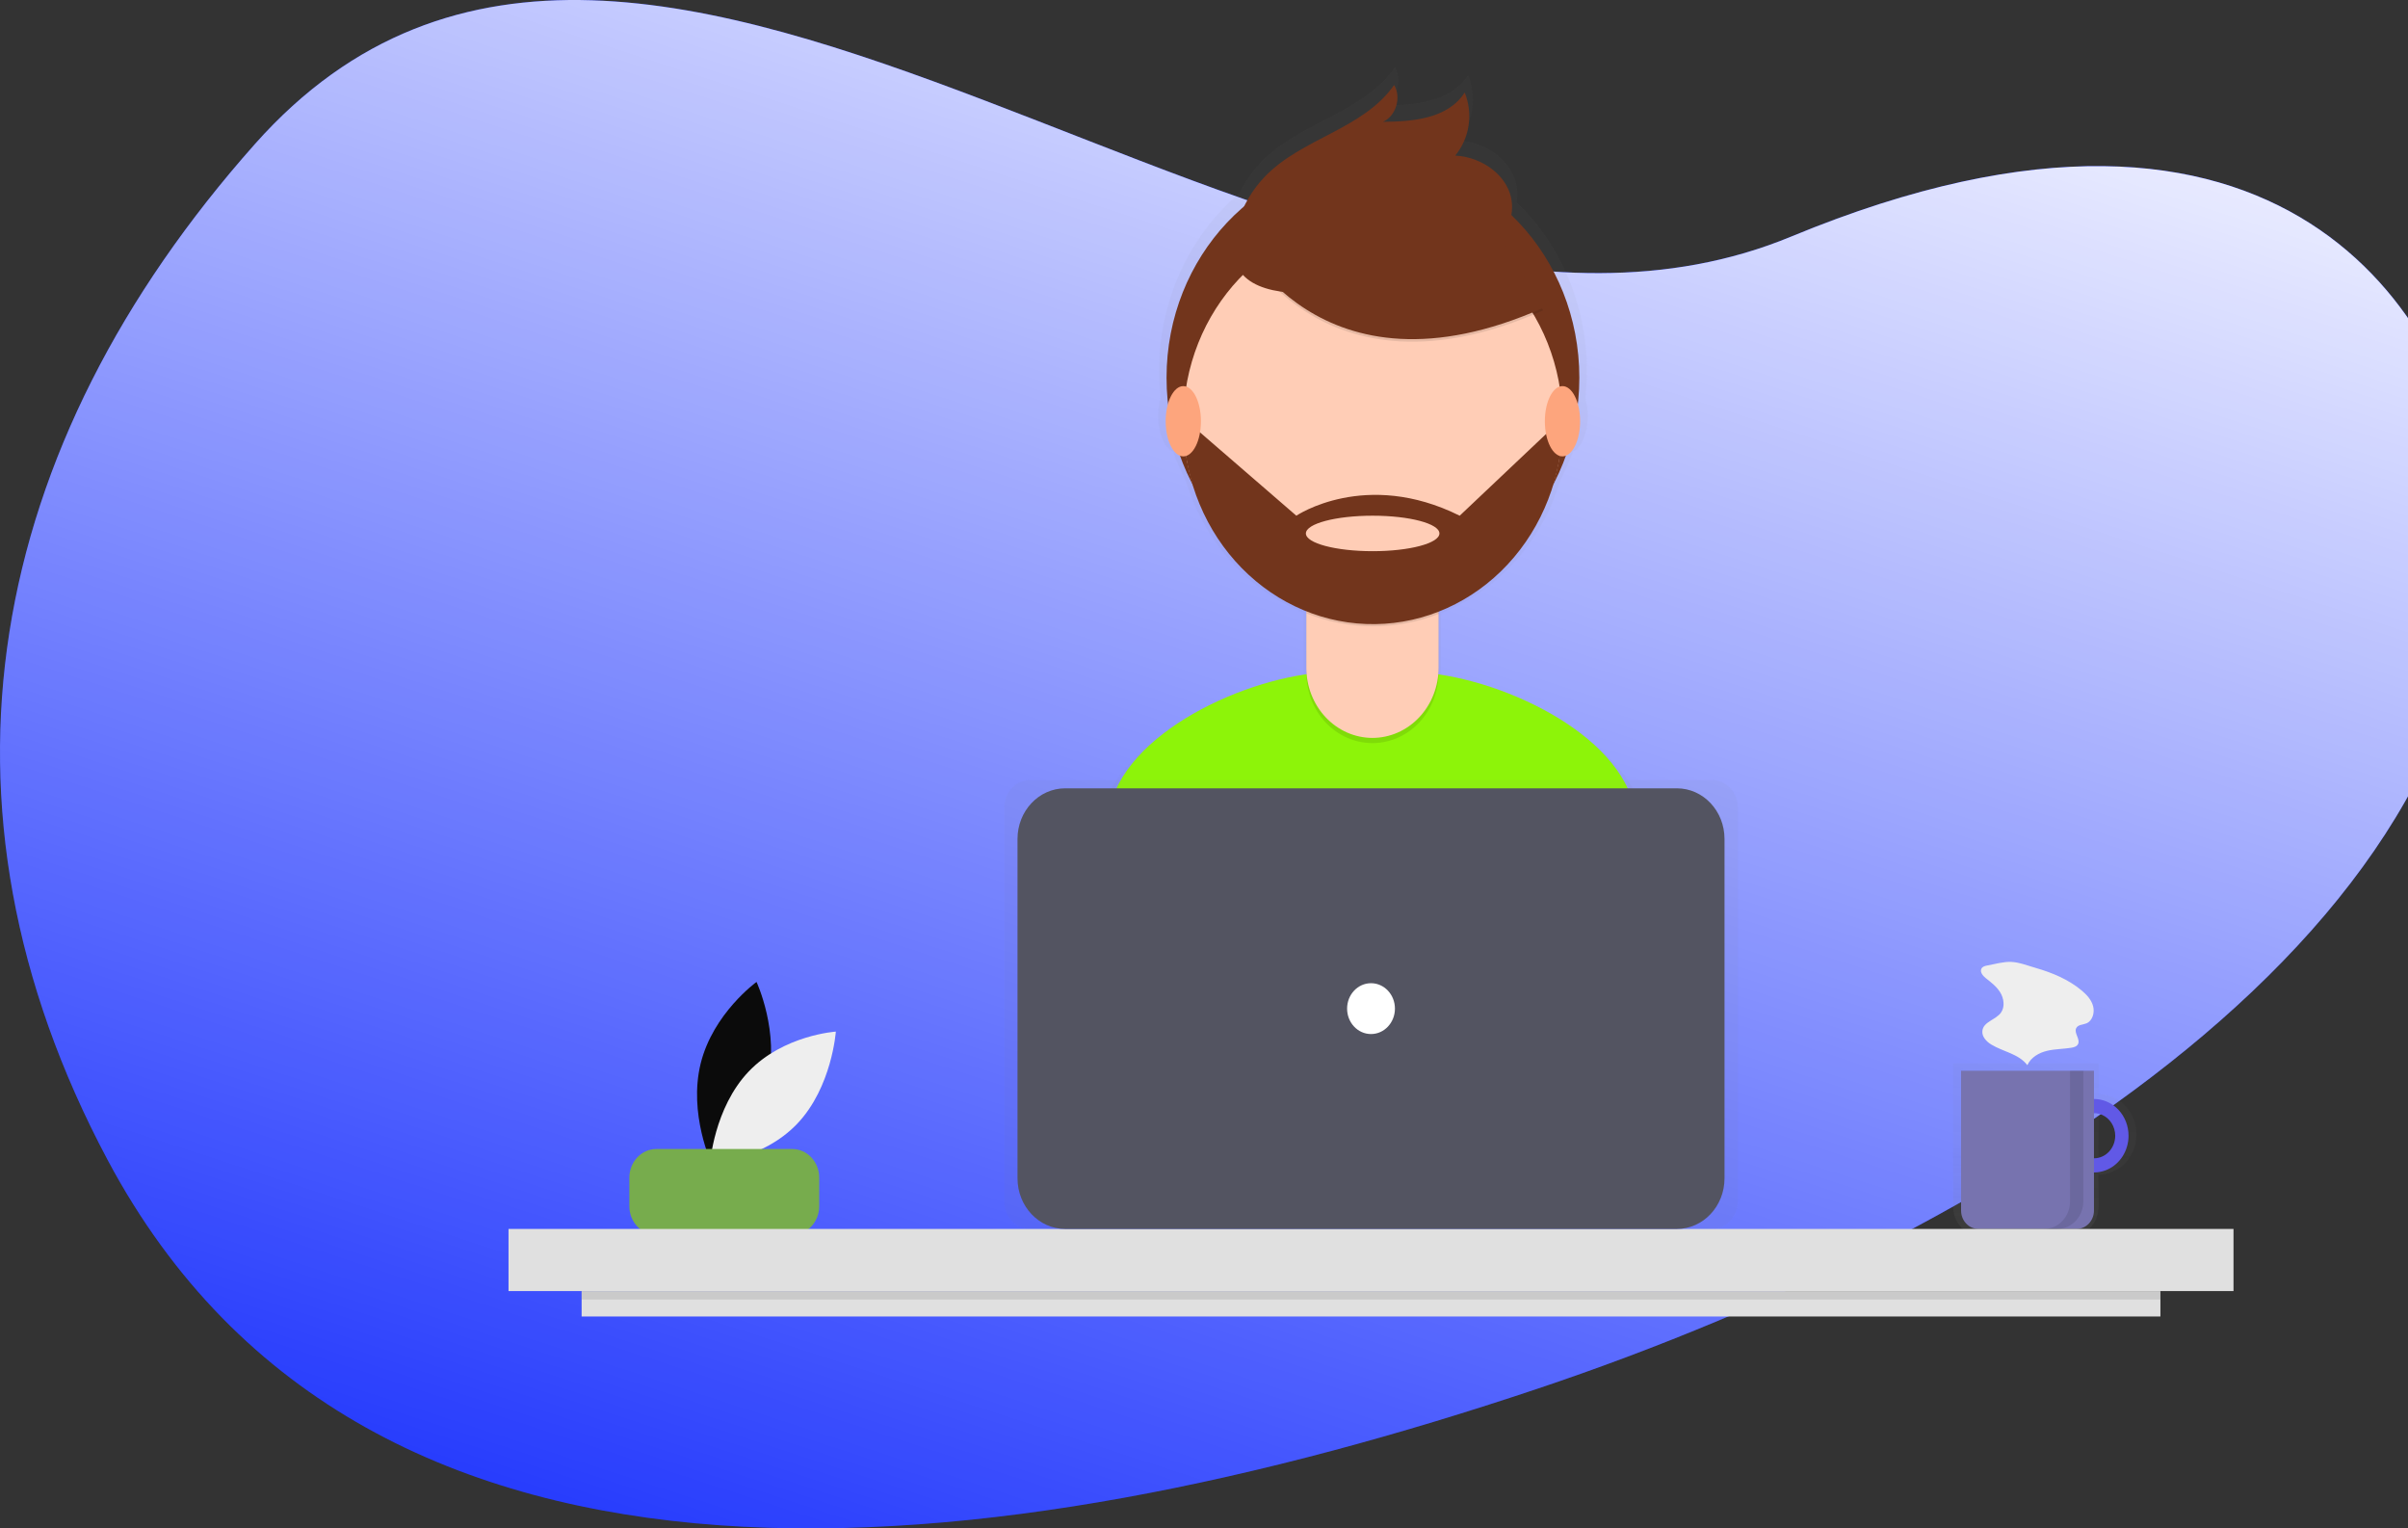 <svg width="966" height="613" viewBox="0 0 966 613" fill="none" xmlns="http://www.w3.org/2000/svg">
<rect x="0" y="0" width="966" height="613" fill="#333333" stroke="none"/>
<path d="M718.566 94.873C520.439 176.89 260.166 -120.021 102.235 57.801C-5.598 179.214 -32.818 322.592 43.134 465.139C147.777 661.532 401.751 628.991 616.313 557.133C811.113 491.894 1010.16 363.533 992.96 196.937C984.048 128.742 916.692 12.856 718.566 94.873Z" fill="#0019FD"/>
<path d="M718.566 94.873C520.439 176.89 260.166 -120.021 102.235 57.801C-5.598 179.214 -32.818 322.592 43.134 465.139C147.777 661.532 401.751 628.991 616.313 557.133C811.113 491.894 1010.16 363.533 992.96 196.937C984.048 128.742 916.692 12.856 718.566 94.873Z" fill="url(#paint0_linear)"/>
<path d="M307.884 434.013C302.909 454.142 285.474 466.721 285.474 466.721C285.474 466.721 276.107 446.665 281.082 426.536C286.058 406.406 303.492 393.827 303.492 393.827C303.492 393.827 312.859 413.884 307.884 434.013Z" fill="#0B0B0B"/>
<path d="M300.338 429.755C286.402 444.381 284.843 466.71 284.843 466.71C284.843 466.71 305.878 465.324 319.813 450.697C333.748 436.07 335.307 413.742 335.307 413.742C335.307 413.742 314.273 415.128 300.338 429.755Z" fill="#EEEEEE"/>
<path d="M317.813 460.828H263.303C257.324 460.828 252.478 465.977 252.478 472.329V483.757C252.478 490.11 257.324 495.259 263.303 495.259H317.813C323.792 495.259 328.639 490.11 328.639 483.757V472.329C328.639 465.977 323.792 460.828 317.813 460.828Z" fill="#77AC4D"/>
<g opacity="0.7">
<path opacity="0.7" d="M841.9 438.833V426.426H783.51V483.808C783.51 485.396 783.805 486.969 784.377 488.437C784.949 489.904 785.788 491.238 786.845 492.361C787.902 493.484 789.157 494.375 790.539 494.983C791.92 495.591 793.401 495.904 794.896 495.904H830.514C833.534 495.904 836.43 494.63 838.565 492.361C840.701 490.093 841.9 487.016 841.9 483.808V471.091C845.922 471.082 849.775 469.379 852.616 466.355C855.457 463.332 857.052 459.234 857.052 454.962C857.052 450.689 855.457 446.592 852.616 443.568C849.775 440.544 845.922 438.841 841.9 438.833ZM841.9 464.887V445.036C844.378 445.036 846.754 446.082 848.506 447.943C850.258 449.805 851.243 452.329 851.243 454.962C851.243 457.594 850.258 460.119 848.506 461.98C846.754 463.841 844.378 464.887 841.9 464.887Z" fill="url(#paint1_linear)"/>
</g>
<path d="M840.022 440.775C837.28 440.775 834.6 441.638 832.321 443.257C830.041 444.875 828.264 447.175 827.215 449.866C826.166 452.557 825.892 455.517 826.427 458.374C826.961 461.231 828.282 463.855 830.22 465.914C832.159 467.974 834.629 469.376 837.317 469.945C840.006 470.513 842.793 470.221 845.326 469.107C847.859 467.992 850.024 466.104 851.547 463.683C853.07 461.261 853.883 458.414 853.883 455.501C853.883 451.595 852.423 447.85 849.823 445.088C847.224 442.326 843.698 440.775 840.022 440.775ZM840.022 464.564C838.334 464.564 836.685 464.032 835.283 463.036C833.88 462.04 832.786 460.625 832.141 458.969C831.495 457.313 831.326 455.491 831.655 453.733C831.985 451.975 832.797 450.36 833.99 449.093C835.183 447.826 836.703 446.963 838.357 446.613C840.012 446.263 841.727 446.443 843.286 447.129C844.845 447.815 846.177 448.976 847.114 450.466C848.051 451.957 848.552 453.709 848.552 455.501C848.552 457.905 847.653 460.21 846.053 461.909C844.454 463.609 842.284 464.564 840.022 464.564Z" fill="#6C63FF"/>
<path opacity="0.1" d="M840.022 440.775C837.28 440.775 834.6 441.638 832.321 443.257C830.041 444.875 828.264 447.175 827.215 449.866C826.166 452.557 825.892 455.517 826.427 458.374C826.961 461.231 828.282 463.855 830.22 465.914C832.159 467.974 834.629 469.376 837.317 469.945C840.006 470.513 842.793 470.221 845.326 469.107C847.859 467.992 850.024 466.104 851.547 463.683C853.07 461.261 853.883 458.414 853.883 455.501C853.883 451.595 852.423 447.85 849.823 445.088C847.224 442.326 843.698 440.775 840.022 440.775ZM840.022 464.564C838.334 464.564 836.685 464.032 835.283 463.036C833.88 462.04 832.786 460.625 832.141 458.969C831.495 457.313 831.326 455.491 831.655 453.733C831.985 451.975 832.797 450.36 833.99 449.093C835.183 447.826 836.703 446.963 838.357 446.613C840.012 446.263 841.727 446.443 843.286 447.129C844.845 447.815 846.177 448.976 847.114 450.466C848.051 451.957 848.552 453.709 848.552 455.501C848.552 457.905 847.653 460.21 846.053 461.909C844.454 463.609 842.284 464.564 840.022 464.564Z" fill="black"/>
<path d="M786.709 429.447H840.022V485.505C840.022 487.462 839.29 489.338 837.987 490.722C836.685 492.106 834.918 492.883 833.076 492.883H793.654C791.812 492.883 790.045 492.106 788.743 490.722C787.44 489.338 786.709 487.462 786.709 485.505V429.447Z" fill="#7773AF"/>
<path d="M896 492.883H204V517.805H896V492.883Z" fill="#E0E0E0"/>
<g opacity="0.7">
<path opacity="0.7" d="M659.166 326.135C651.75 297.535 609.703 276.649 578.065 272.018C578.07 271.807 578.08 271.598 578.08 271.386V246.903C578.114 246.89 578.149 246.879 578.182 246.866V245.938C589.41 241.502 599.542 234.412 607.812 225.204C616.081 215.996 622.272 204.911 625.917 192.787C627.872 189.031 629.574 185.133 631.01 181.121C634.387 179.814 636.938 173.897 636.938 166.788C636.951 164.356 636.63 161.935 635.985 159.602C636.399 155.981 636.611 152.337 636.618 148.689C636.631 135.938 634.121 123.327 629.249 111.673C624.377 100.019 617.254 89.584 608.34 81.045C608.605 79.58 608.695 78.086 608.608 76.597C607.892 64.846 596.078 56.863 585.006 56.329C587.93 52.804 589.853 48.469 590.551 43.829C591.248 39.189 590.692 34.434 588.946 30.116C581.886 41.044 567.392 42.205 554.916 42.291C560.299 40.077 562.722 32.152 559.591 27C546.552 45.567 521.135 49.005 505.627 65.289C502.248 68.851 499.416 72.954 497.235 77.448C487.157 85.978 479.02 96.814 473.43 109.149C467.841 121.484 464.943 135 464.952 148.689C464.959 152.304 465.167 155.915 465.574 159.503C464.909 161.866 464.577 164.321 464.591 166.788C464.591 173.93 467.165 179.865 470.566 181.135C472.008 185.161 473.717 189.072 475.682 192.84C479.314 204.894 485.464 215.919 493.672 225.091C501.88 234.262 511.935 241.344 523.083 245.805V271.386C523.083 271.583 523.093 271.777 523.097 271.973C491.339 276.525 448.956 297.574 441.606 326.405C435.258 351.303 428.482 378.645 425.11 394.699C454.009 416.272 514.647 428.939 552.649 428.939C588.756 428.939 647.77 417.506 675.818 397.863C672.78 380.223 665.79 351.68 659.166 326.135Z" fill="url(#paint2_linear)"/>
</g>
<path d="M552.572 421.838C587.403 421.838 644.332 410.809 671.389 391.859C668.458 374.843 661.715 347.308 655.325 322.667C647.187 291.284 595.825 269.527 565.185 269.527H535.659C504.924 269.527 453.488 291.41 445.452 322.927C439.329 346.944 432.792 373.321 429.54 388.807C457.417 409.618 515.913 421.838 552.572 421.838Z" fill="#8DF409"/>
<path d="M550.774 239.458C596.503 239.458 633.574 200.074 633.574 151.491C633.574 102.908 596.503 63.524 550.774 63.524C505.045 63.524 467.974 102.908 467.974 151.491C467.974 200.074 505.045 239.458 550.774 239.458Z" fill="#72351C"/>
<path opacity="0.1" d="M524.05 224.76H577.105V269.852C577.105 277.326 574.31 284.495 569.335 289.78C564.36 295.065 557.613 298.034 550.577 298.034H550.577C543.542 298.034 536.795 295.065 531.82 289.78C526.845 284.495 524.05 277.326 524.05 269.852V224.76H524.05Z" fill="black"/>
<path d="M531.66 222.672H569.495C571.513 222.672 573.449 223.524 574.876 225.04C576.303 226.556 577.105 228.613 577.105 230.757V267.764C577.105 275.239 574.31 282.407 569.335 287.692C564.36 292.978 557.613 295.947 550.577 295.947C543.542 295.947 536.795 292.978 531.82 287.692C526.845 282.407 524.05 275.239 524.05 267.764V230.757C524.05 228.613 524.852 226.556 526.279 225.04C527.706 223.524 529.642 222.672 531.66 222.672Z" fill="#FFCDB6"/>
<path opacity="0.1" d="M524.148 246.043C541.247 252.83 560.069 252.885 577.203 246.198V239.274H524.148V246.043Z" fill="black"/>
<path d="M550.774 249.817C592.772 249.817 626.818 213.646 626.818 169.027C626.818 124.407 592.772 88.237 550.774 88.237C508.775 88.237 474.729 124.407 474.729 169.027C474.729 213.646 508.775 249.817 550.774 249.817Z" fill="#FFCDB6"/>
<path opacity="0.1" d="M496.607 95.539C496.607 95.539 528.655 164.652 619.06 124.506L598.013 89.441L560.704 75.212L496.607 95.539Z" fill="black"/>
<path d="M496.607 94.523C496.607 94.523 528.655 163.636 619.06 123.489L598.013 88.425L560.704 74.196L496.607 94.523Z" fill="#72351C"/>
<path d="M496.322 89.854C498.483 82.746 502.217 76.294 507.211 71.038C522.171 55.329 546.69 52.013 559.268 34.102C562.288 39.072 559.952 46.716 554.759 48.852C566.793 48.77 580.776 47.649 587.586 37.108C589.27 41.273 589.807 45.86 589.134 50.336C588.462 54.812 586.607 58.994 583.785 62.394C594.466 62.909 605.863 70.61 606.553 81.946C607.013 89.498 602.556 96.648 596.715 100.979C590.873 105.31 583.806 107.298 576.85 108.927C556.545 113.684 483.073 133.619 496.322 89.854Z" fill="#72351C"/>
<path d="M626.816 169.734H624.8L585.577 206.831C547.789 188.028 520.045 206.831 520.045 206.831L478.909 171.258L474.761 171.812C475.323 193.016 483.713 213.134 498.117 227.823C512.522 242.511 531.787 250.591 551.752 250.318C571.716 250.046 590.779 241.441 604.823 226.364C618.868 211.287 626.767 190.946 626.816 169.734ZM550.659 221.06C535.865 221.06 523.872 217.875 523.872 213.946C523.872 210.016 535.865 206.831 550.659 206.831C565.452 206.831 577.445 210.016 577.445 213.946C577.445 217.875 565.452 221.06 550.659 221.06Z" fill="#72351C"/>
<path d="M474.699 183.041C478.606 183.041 481.773 176.732 481.773 168.95C481.773 161.167 478.606 154.858 474.699 154.858C470.792 154.858 467.625 161.167 467.625 168.95C467.625 176.732 470.792 183.041 474.699 183.041Z" fill="#FDA57D"/>
<path d="M626.808 183.041C630.715 183.041 633.882 176.732 633.882 168.95C633.882 161.167 630.715 154.858 626.808 154.858C622.902 154.858 619.735 161.167 619.735 168.95C619.735 176.732 622.902 183.041 626.808 183.041Z" fill="#FDA57D"/>
<g opacity="0.7">
<path opacity="0.7" d="M686.814 312.846H413.186C407.481 312.846 402.857 317.759 402.857 323.819V481.91C402.857 487.97 407.481 492.883 413.186 492.883H686.814C692.519 492.883 697.143 487.97 697.143 481.91V323.819C697.143 317.759 692.519 312.846 686.814 312.846Z" fill="url(#paint3_linear)"/>
</g>
<path d="M672.696 316.167H427.304C416.746 316.167 408.188 325.26 408.188 336.476V472.575C408.188 483.791 416.746 492.883 427.304 492.883H672.696C683.254 492.883 691.812 483.791 691.812 472.575V336.476C691.812 325.26 683.254 316.167 672.696 316.167Z" fill="#535461"/>
<path d="M550 414.721C555.3 414.721 559.596 410.156 559.596 404.525C559.596 398.895 555.3 394.33 550 394.33C544.7 394.33 540.404 398.895 540.404 404.525C540.404 410.156 544.7 414.721 550 414.721Z" fill="white"/>
<path d="M866.678 517.805H233.322V528H866.678V517.805Z" fill="#E0E0E0"/>
<path opacity="0.1" d="M866.678 517.805H233.322V521.203H866.678V517.805Z" fill="black"/>
<path opacity="0.1" d="M830.425 429.447V481.839C830.425 484.768 829.33 487.577 827.38 489.648C825.431 491.72 822.786 492.883 820.029 492.883H825.361C828.118 492.883 830.762 491.72 832.712 489.648C834.661 487.577 835.757 484.768 835.757 481.839V429.447H830.425Z" fill="black"/>
<path d="M797.229 387.22C796.33 387.384 795.316 387.641 794.875 388.49C794.176 389.837 795.443 391.355 796.599 392.281C798.736 393.991 800.988 395.67 802.44 398.057C803.892 400.443 804.348 403.773 802.761 406.061C800.688 409.047 795.743 409.689 795.264 413.365C794.957 415.724 796.877 417.738 798.823 418.922C803.625 421.844 809.815 422.624 813.294 427.197C814.733 424.054 817.951 422.237 821.16 421.461C824.368 420.685 827.701 420.743 830.954 420.216C832.004 420.046 833.187 419.705 833.656 418.693C834.565 416.733 831.974 414.381 832.868 412.413C833.549 410.915 835.549 411.032 837.009 410.432C839.387 409.455 840.368 406.204 839.693 403.592C839.018 400.98 837.111 398.939 835.107 397.265C829.704 392.755 823.208 390.103 816.638 388.195C813.582 387.308 809.995 385.916 806.821 385.782C803.757 385.652 800.262 386.669 797.229 387.22Z" fill="#EEEEEE"/>
<defs>
<linearGradient id="paint0_linear" x1="648.5" y1="-96.5" x2="356.861" y2="799.523" gradientUnits="userSpaceOnUse">
<stop stop-color="white"/>
<stop offset="1" stop-color="white" stop-opacity="0"/>
</linearGradient>
<linearGradient id="paint1_linear" x1="820.296" y1="495.904" x2="820.296" y2="426.426" gradientUnits="userSpaceOnUse">
<stop stop-color="#808080" stop-opacity="0.25"/>
<stop offset="0.535" stop-color="#808080" stop-opacity="0.12"/>
<stop offset="1" stop-color="#808080" stop-opacity="0.1"/>
</linearGradient>
<linearGradient id="paint2_linear" x1="151013" y1="261330" x2="151013" y2="47857.7" gradientUnits="userSpaceOnUse">
<stop stop-color="#808080" stop-opacity="0.25"/>
<stop offset="0.535" stop-color="#808080" stop-opacity="0.12"/>
<stop offset="1" stop-color="#808080" stop-opacity="0.1"/>
</linearGradient>
<linearGradient id="paint3_linear" x1="143344" y1="111144" x2="143344" y2="68313.8" gradientUnits="userSpaceOnUse">
<stop stop-color="#808080" stop-opacity="0.25"/>
<stop offset="0.535" stop-color="#808080" stop-opacity="0.12"/>
<stop offset="1" stop-color="#808080" stop-opacity="0.1"/>
</linearGradient>
</defs>
</svg>
